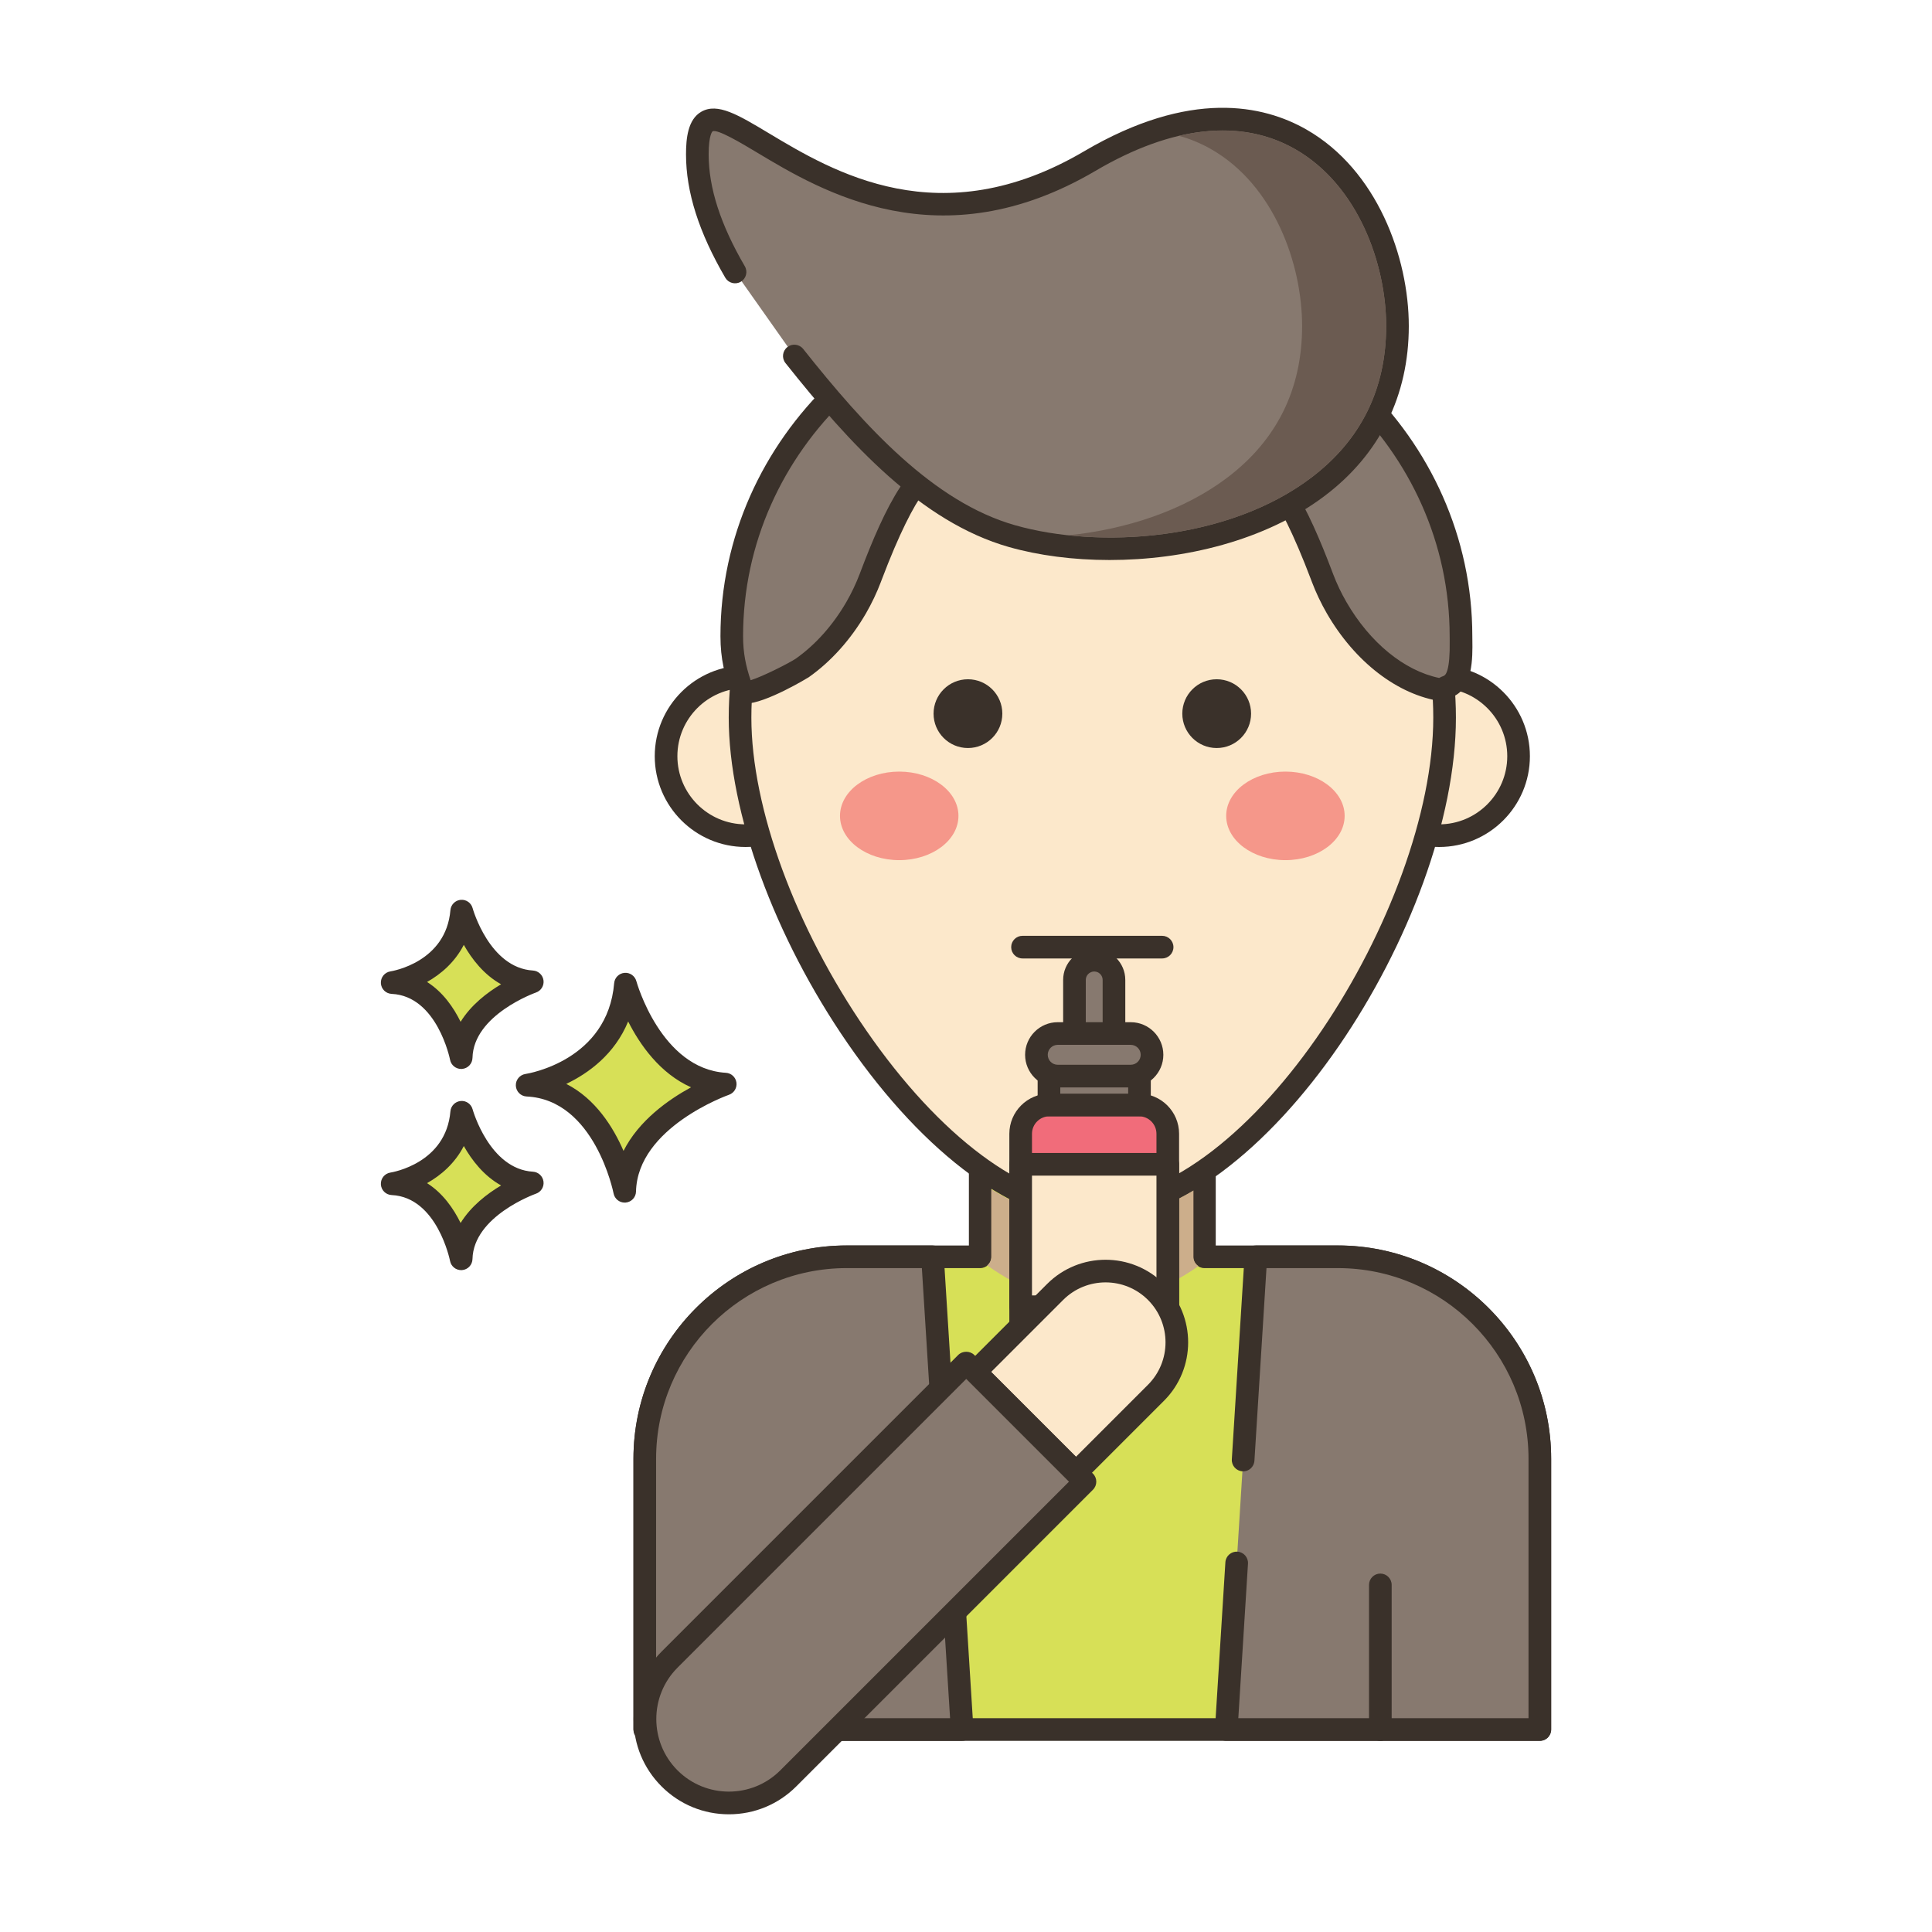 <?xml version="1.0" encoding="utf-8"?>
<!-- Generator: Adobe Illustrator 22.0.1, SVG Export Plug-In . SVG Version: 6.00 Build 0)  -->
<svg version="1.1" id="Layer_1" xmlns="http://www.w3.org/2000/svg" xmlns:xlink="http://www.w3.org/1999/xlink" x="0px" y="0px"
	 viewBox="0 0 256 256" style="enable-background:new 0 0 256 256;" xml:space="preserve">
<style type="text/css">
	.st0{fill:#D7E057;}
	.st1{fill:#3A312A;}
	.st2{fill:#F16C7A;}
	.st3{fill:#87796F;}
	.st4{fill-rule:evenodd;clip-rule:evenodd;fill:#FCE8CB;}
	.st5{fill:#FCE8CB;}
	.st6{fill:#F5978A;}
	.st7{fill:#CCAE8B;}
	.st8{fill:#CE4E61;}
	.st9{fill:#B9BC39;}
	.st10{fill:#6B5B51;}
	.st11{fill:#8AC6DD;}
	.st12{fill:#68A8BC;}
	.st13{fill:none;stroke:#3A312A;stroke-width:3;stroke-linecap:round;stroke-linejoin:round;stroke-miterlimit:10;}
</style>
<g id="XMLID_696_">
	<g>
		<g>
			<path class="st0" d="M82.874,130.404C81.9,141.967,69.85,143.793,69.85,143.793c10.347,0.487,12.925,14.059,12.925,14.059
				c0.221-9.677,13.321-14.202,13.321-14.202C86.282,143.063,82.874,130.404,82.874,130.404z"/>
		</g>
	</g>
	<g>
		<g>
			<path class="st1" d="M96.185,142.152c-8.604-0.515-11.831-12.024-11.863-12.141c-0.191-0.703-0.864-1.172-1.583-1.102
				c-0.725,0.066-1.298,0.642-1.359,1.367c-0.86,10.216-11.313,11.964-11.755,12.032c-0.763,0.116-1.313,0.791-1.273,1.561
				c0.04,0.77,0.657,1.385,1.427,1.421c9.028,0.426,11.499,12.719,11.523,12.844c0.137,0.711,0.759,1.217,1.472,1.217
				c0.042,0,0.084-0.002,0.127-0.005c0.764-0.064,1.357-0.693,1.374-1.46c0.195-8.51,12.192-12.778,12.313-12.82
				c0.675-0.234,1.092-0.914,0.994-1.622C97.483,142.735,96.899,142.194,96.185,142.152z M82.62,152.499
				c-1.356-3.131-3.709-6.908-7.587-8.877c2.931-1.404,6.409-3.913,8.202-8.273c1.551,3.071,4.2,6.88,8.334,8.723
				C88.561,145.711,84.646,148.477,82.62,152.499z"/>
		</g>
	</g>
	<g>
		<g>
			<path class="st0" d="M61.176,147.384c-0.689,8.179-9.212,9.471-9.212,9.471c7.318,0.344,9.142,9.944,9.142,9.944
				c0.156-6.844,9.422-10.045,9.422-10.045C63.586,156.338,61.176,147.384,61.176,147.384z"/>
		</g>
	</g>
	<g>
		<g>
			<path class="st1" d="M70.617,155.256c-5.766-0.345-7.972-8.186-7.993-8.265c-0.19-0.702-0.854-1.175-1.582-1.102
				c-0.726,0.065-1.299,0.643-1.36,1.368c-0.579,6.871-7.646,8.066-7.942,8.113c-0.763,0.116-1.313,0.791-1.273,1.561
				c0.04,0.771,0.657,1.385,1.427,1.421c6.035,0.284,7.723,8.645,7.739,8.727c0.135,0.713,0.759,1.22,1.472,1.22
				c0.041,0,0.083-0.002,0.125-0.005c0.765-0.063,1.358-0.693,1.376-1.461c0.13-5.709,8.331-8.634,8.412-8.662
				c0.677-0.234,1.094-0.913,0.996-1.622C71.916,155.84,71.331,155.298,70.617,155.256z M61.033,162.051
				c-0.924-1.885-2.34-3.947-4.447-5.279c1.855-1.041,3.697-2.63,4.871-4.917c1.057,1.874,2.654,3.954,4.941,5.224
				C64.547,158.179,62.409,159.818,61.033,162.051z"/>
		</g>
	</g>
	<g>
		<g>
			<path class="st0" d="M61.176,120.727c-0.689,8.179-9.212,9.47-9.212,9.47c7.318,0.344,9.142,9.944,9.142,9.944
				c0.156-6.844,9.422-10.046,9.422-10.046C63.586,129.68,61.176,120.727,61.176,120.727z"/>
		</g>
	</g>
	<g>
		<g>
			<path class="st1" d="M70.617,128.599c-5.766-0.345-7.972-8.186-7.993-8.265c-0.19-0.702-0.854-1.168-1.582-1.102
				c-0.726,0.065-1.299,0.643-1.36,1.368c-0.579,6.871-7.646,8.066-7.942,8.113c-0.763,0.116-1.313,0.791-1.273,1.561
				c0.04,0.771,0.657,1.385,1.428,1.421c6.035,0.284,7.723,8.645,7.739,8.727c0.135,0.713,0.759,1.22,1.472,1.22
				c0.041,0,0.083-0.002,0.125-0.005c0.765-0.064,1.358-0.693,1.376-1.461c0.13-5.709,8.331-8.634,8.412-8.662
				c0.677-0.234,1.094-0.913,0.996-1.622C71.916,129.183,71.331,128.641,70.617,128.599z M61.033,135.394
				c-0.924-1.886-2.34-3.947-4.447-5.279c1.855-1.041,3.697-2.63,4.87-4.917c1.057,1.874,2.654,3.954,4.941,5.224
				C64.547,131.521,62.409,133.161,61.033,135.394z"/>
		</g>
	</g>
	<g>
		<g>
			<path class="st0" d="M177.277,166.533h-17.684V154.99h-29.71v11.542h-17.684c-14.779,0-26.76,11.981-26.76,26.76v35.878h118.598
				v-35.878C204.037,178.513,192.056,166.533,177.277,166.533z"/>
		</g>
	</g>
	<g>
		<g>
			<path class="st1" d="M177.277,165.032h-16.184V154.99c0-0.828-0.671-1.5-1.5-1.5h-29.71c-0.829,0-1.5,0.672-1.5,1.5v10.042
				h-16.184c-15.582,0-28.26,12.678-28.26,28.26v35.878c0,0.828,0.671,1.5,1.5,1.5h118.597c0.829,0,1.5-0.672,1.5-1.5v-35.878
				C205.537,177.71,192.859,165.032,177.277,165.032z M202.537,227.67H86.939v-34.378c0-13.929,11.332-25.26,25.26-25.26h17.684
				c0.829,0,1.5-0.672,1.5-1.5V156.49h26.71v10.042c0,0.828,0.671,1.5,1.5,1.5h17.684c13.928,0,25.259,11.331,25.259,25.26V227.67z"
				/>
		</g>
	</g>
	<g>
		<g>
			<path class="st3" d="M123.56,166.53h-11.363c-14.78,0-26.76,11.98-26.76,26.76v35.88h42.05L123.56,166.53z"/>
		</g>
	</g>
	<g>
		<g>
			<path class="st1" d="M125.057,166.436c-0.049-0.791-0.705-1.406-1.497-1.406h-11.363c-15.583,0-28.26,12.678-28.26,28.26v35.88
				c0,0.828,0.671,1.5,1.5,1.5h42.05c0.414,0,0.81-0.171,1.093-0.473c0.284-0.302,0.43-0.708,0.404-1.121L125.057,166.436z
				 M86.937,227.67v-34.38c0-13.929,11.332-25.26,25.26-25.26h9.955l3.738,59.64H86.937z"/>
		</g>
	</g>
	<g>
		<g>
			<path class="st3" d="M177.277,166.53h-10.87l-1.686,26.93l-0.854,13.639l-1.381,22.071h41.55v-35.88
				C204.037,178.51,192.057,166.53,177.277,166.53z"/>
		</g>
	</g>
	<g>
		<g>
			<path class="st1" d="M177.277,165.03h-10.87c-0.792,0-1.448,0.616-1.497,1.406l-1.686,26.93
				c-0.052,0.827,0.577,1.539,1.403,1.591c0.828,0.062,1.539-0.576,1.591-1.403l1.598-25.523h9.46
				c13.928,0,25.26,11.331,25.26,25.26v34.38h-38.453l1.282-20.478c0.052-0.827-0.577-1.539-1.403-1.591
				c-0.82-0.046-1.539,0.576-1.591,1.403l-1.381,22.071c-0.026,0.413,0.12,0.819,0.404,1.121c0.284,0.302,0.679,0.473,1.093,0.473
				h41.55c0.829,0,1.5-0.672,1.5-1.5v-35.88C205.537,177.708,192.859,165.03,177.277,165.03z"/>
		</g>
	</g>
	<g>
		<g>
			<circle class="st4" cx="98.786" cy="100.2" r="10.53"/>
		</g>
	</g>
	<g>
		<g>
			<path class="st1" d="M98.786,88.171c-6.633,0-12.029,5.396-12.029,12.029c0,6.634,5.396,12.03,12.029,12.03
				c6.633,0,12.03-5.396,12.03-12.03C110.816,93.567,105.419,88.171,98.786,88.171z M98.786,109.23c-4.979,0-9.029-4.051-9.029-9.03
				c0-4.979,4.05-9.029,9.029-9.029c4.979,0,9.03,4.051,9.03,9.029C107.816,105.18,103.765,109.23,98.786,109.23z"/>
		</g>
	</g>
	<g>
		<g>
			<path class="st4" d="M190.69,89.671c-5.815,0-10.529,4.714-10.529,10.53c0,5.815,4.714,10.53,10.529,10.53
				c5.816,0,10.53-4.714,10.53-10.53C201.219,94.385,196.505,89.671,190.69,89.671z"/>
		</g>
	</g>
	<g>
		<g>
			<path class="st1" d="M190.69,88.171c-6.633,0-12.029,5.396-12.029,12.029c0,6.634,5.396,12.03,12.029,12.03
				c6.633,0,12.03-5.396,12.03-12.03C202.72,93.567,197.323,88.171,190.69,88.171z M190.69,109.23c-4.979,0-9.029-4.051-9.029-9.03
				c0-4.979,4.05-9.029,9.029-9.029c4.979,0,9.03,4.051,9.03,9.029C199.72,105.18,195.669,109.23,190.69,109.23z"/>
		</g>
	</g>
	<g>
		<g>
			<path class="st5" d="M144.738,48.411c-25.78,0-46.678,20.899-46.678,46.678c0,25.779,25.821,65.349,46.678,65.349
				c21.85,0,46.678-39.57,46.678-65.349C191.416,69.31,170.518,48.411,144.738,48.411z"/>
		</g>
	</g>
	<g>
		<g>
			<path class="st1" d="M144.738,46.911c-26.565,0-48.178,21.612-48.178,48.178c0,12.555,6.048,29.105,15.784,43.195
				c10.235,14.812,22.345,23.654,32.395,23.654c22.8,0,48.178-39.847,48.178-66.85C192.916,68.523,171.304,46.911,144.738,46.911z
				 M144.738,158.939c-9.064,0-20.252-8.358-29.926-22.36c-9.408-13.614-15.252-29.512-15.252-41.489
				c0-24.911,20.267-45.178,45.178-45.178c24.911,0,45.178,20.267,45.178,45.178C189.916,120.3,165.684,158.939,144.738,158.939z"/>
		</g>
	</g>
	<g>
		<g>
			<path class="st1" d="M128.258,90.006c-2.516,0-4.556,2.04-4.556,4.556c0,2.516,2.04,4.556,4.556,4.556
				c2.516,0,4.556-2.04,4.556-4.556C132.814,92.046,130.774,90.006,128.258,90.006z"/>
		</g>
	</g>
	<g>
		<g>
			<path class="st1" d="M161.218,90.006c-2.516,0-4.556,2.04-4.556,4.556c0,2.516,2.04,4.556,4.556,4.556
				c2.516,0,4.556-2.04,4.556-4.556C165.774,92.046,163.734,90.006,161.218,90.006z"/>
		</g>
	</g>
	<g>
		<g>
			<ellipse class="st6" cx="119.152" cy="108.107" rx="7.848" ry="5.867"/>
		</g>
	</g>
	<g>
		<g>
			<path class="st6" d="M170.324,102.24c-4.334,0-7.848,2.627-7.848,5.867c0,3.24,3.514,5.867,7.848,5.867
				c4.334,0,7.848-2.627,7.848-5.867C178.172,104.867,174.658,102.24,170.324,102.24z"/>
		</g>
	</g>
	<g>
		<g>
			<path class="st7" d="M158.138,166.537v-8.793c-4.426,2.629-8.969,4.163-13.395,4.163c-4.411,0-8.954-1.607-13.395-4.324v8.954
				c0,0.453-0.204,0.862-0.54,1.139c4.645,3.257,9.392,5.186,13.935,5.186c4.63,0,9.422-1.884,14.066-5.098
				C158.4,167.501,158.138,167.048,158.138,166.537z"/>
		</g>
	</g>
	<g>
		<g>
			<path class="st3" d="M193.59,84.3c0-25.51-21.631-46.191-48.314-46.191c-26.683,0-48.313,20.68-48.313,46.192
				c0,2.7,0.488,4.712,1.396,7.225c0.428,1.185,7.346-2.599,7.935-3.014c2.946-2.074,5.353-4.885,7.152-7.993
				c0.744-1.292,1.364-2.607,1.864-3.922c1.592-4.196,5.919-15.871,10.313-14.956c5.892,1.228,12.569,1.922,19.653,1.922
				c7.084,0,13.762-0.694,19.653-1.922c4.393-0.916,8.721,10.76,10.313,14.956c0.499,1.316,1.12,2.63,1.864,3.923
				c2.972,5.141,7.992,10.035,14.099,10.926c0.015-0.295,0.388-0.396,0.665-0.497C193.871,90.222,193.59,85.902,193.59,84.3z"/>
		</g>
	</g>
	<g>
		<g>
			<path class="st1" d="M195.096,84.818L195.09,84.3c0-26.297-22.346-47.69-49.813-47.69c-27.467,0-49.813,21.394-49.813,47.691
				c0,3.016,0.568,5.195,1.485,7.733c0.192,0.533,0.624,0.939,1.184,1.116c0.182,0.058,0.393,0.084,0.627,0.084
				c2.673,0,8.344-3.457,8.4-3.496c2.965-2.088,5.588-5.017,7.588-8.471c0.769-1.336,1.431-2.728,1.966-4.139l0.098-0.26
				c4.746-12.524,7.366-13.999,8.506-13.76c6.216,1.296,12.932,1.953,19.959,1.953c7.028,0,13.743-0.657,19.959-1.953
				c1.133-0.253,3.76,1.235,8.504,13.756l0.1,0.264c0.534,1.408,1.196,2.8,1.967,4.141c3.734,6.46,9.409,10.818,15.182,11.659
				c0.421,0.064,0.842-0.057,1.168-0.325c0.091-0.074,0.172-0.159,0.243-0.251C195.191,91.322,195.129,87.093,195.096,84.818z
				 M191.294,89.562c-0.222,0.078-0.421,0.168-0.597,0.271c-4.626-0.965-9.176-4.673-12.291-10.063
				c-0.691-1.199-1.284-2.446-1.761-3.705l-0.1-0.263c-3.145-8.302-7.02-16.636-11.922-15.63
				c-6.015,1.255-12.524,1.891-19.347,1.891c-6.823,0-13.332-0.636-19.347-1.891c-4.901-1.009-8.778,7.33-11.924,15.635
				l-0.098,0.258c-0.479,1.262-1.072,2.508-1.76,3.703c-1.782,3.078-4.105,5.678-6.712,7.514c-0.78,0.526-4.341,2.358-5.974,2.85
				c-0.625-1.873-0.999-3.599-0.999-5.831c0-24.643,21-44.691,46.813-44.691c25.813,0,46.813,20.048,46.813,44.69l0.006,0.563
				C192.156,88.932,191.548,89.47,191.294,89.562z"/>
		</g>
	</g>
	<g>
		<g>
			<path class="st1" d="M182.902,208.507c-0.829,0-1.5,0.672-1.5,1.5v19.167c0,0.828,0.671,1.5,1.5,1.5c0.829,0,1.5-0.672,1.5-1.5
				v-19.167C184.402,209.179,183.73,208.507,182.902,208.507z"/>
		</g>
	</g>
	<g>
		<g>
			<path class="st3" d="M144.404,21.343C111.5,40.701,92.401,3.49,92.401,20.46c0,5.364,2.161,10.714,4.998,15.582l7.853,11.132
				c7.923,9.977,17.402,20.614,28.849,23.869c18.438,5.242,51.073-1.297,51.073-27.836C185.173,26.237,170.95,5.726,144.404,21.343z
				"/>
		</g>
	</g>
	<g>
		<g>
			<path class="st1" d="M173.111,17.166c-5.682-3.25-15.406-5.387-29.468,2.884c-19.066,11.217-33.275,2.696-41.764-2.395
				c-4.09-2.453-6.793-4.076-8.941-2.856c-1.806,1.022-2.038,3.562-2.038,5.661c0,4.987,1.702,10.331,5.202,16.336
				c0.417,0.716,1.334,0.958,2.051,0.541c0.716-0.417,0.958-1.336,0.541-2.051c-3.226-5.535-4.794-10.385-4.794-14.826
				c0-2.641,0.511-3.048,0.516-3.051c0.635-0.349,3.813,1.555,5.92,2.818c8.466,5.08,24.226,14.53,44.829,2.408
				c10.149-5.971,19.299-6.96,26.457-2.865c8.325,4.761,12.052,15.201,12.052,23.437c0,8.354-3.346,15.116-9.944,20.101
				c-11.014,8.319-28.065,9.461-39.218,6.293c-10.821-3.077-19.893-13.046-28.084-23.359c-0.515-0.648-1.458-0.757-2.108-0.242
				c-0.649,0.516-0.757,1.459-0.242,2.107c8.503,10.707,17.976,21.07,29.613,24.379c3.908,1.111,8.5,1.721,13.325,1.721
				c9.825,0,20.61-2.529,28.522-8.505c7.285-5.503,11.136-13.281,11.136-22.494C186.673,34.105,182.48,22.524,173.111,17.166z"/>
		</g>
	</g>
	<g>
		<g>
			<path class="st10" d="M171.626,19.769c-4.45-2.54-9.66-3.12-15.41-1.77c1.49,0.4,2.92,1,4.27,1.77
				c8.33,4.76,12.05,15.2,12.05,23.44c0,8.35-3.34,15.11-9.94,20.1c-5.89,4.44-13.5,6.84-21.01,7.62
				c10.47,1.13,23.27-0.91,32.14-7.62c6.6-4.99,9.95-11.75,9.95-20.1C183.676,34.969,179.947,24.529,171.626,19.769z"/>
		</g>
	</g>
	<g>
		<g>
			<path class="st1" d="M153.987,124h-18.5c-0.829,0-1.5,0.672-1.5,1.5s0.671,1.5,1.5,1.5h18.5c0.829,0,1.5-0.672,1.5-1.5
				S154.815,124,153.987,124z"/>
		</g>
	</g>
	<g>
		<g>
			<path class="st2" d="M150.917,146.414h-11.855c-2.108,0-3.82,1.709-3.82,3.819v26.083c0,2.11,1.712,3.819,3.82,3.819h11.855
				c2.108,0,3.819-1.709,3.819-3.819v-26.083C154.737,148.124,153.025,146.414,150.917,146.414z"/>
		</g>
	</g>
	<g>
		<g>
			<path class="st1" d="M150.917,144.914h-11.854c-2.934,0-5.32,2.387-5.32,5.319v26.083c0,2.933,2.386,5.319,5.32,5.319h11.854
				c2.933,0,5.319-2.387,5.319-5.319v-26.083C156.237,147.301,153.851,144.914,150.917,144.914z M153.237,176.316
				c0,1.279-1.04,2.319-2.319,2.319h-11.854c-1.279,0-2.32-1.04-2.32-2.319v-26.083c0-1.279,1.04-2.319,2.32-2.319h11.854
				c1.279,0,2.319,1.04,2.319,2.319V176.316z"/>
		</g>
	</g>
	<g>
		<g>
			<rect x="138.993" y="142.586" class="st3" width="11.994" height="3.828"/>
		</g>
	</g>
	<g>
		<g>
			<path class="st1" d="M150.987,141.086h-11.994c-0.829,0-1.5,0.672-1.5,1.5v3.828c0,0.828,0.671,1.5,1.5,1.5h11.994
				c0.829,0,1.5-0.672,1.5-1.5v-3.828C152.487,141.758,151.815,141.086,150.987,141.086z M149.487,144.914h-8.994v-0.828h8.994
				V144.914z"/>
		</g>
	</g>
	<g>
		<g>
			<path class="st3" d="M149.829,136.948h-9.679c-1.557,0-2.819,1.262-2.819,2.819c0,1.557,1.262,2.819,2.819,2.819h9.679
				c1.557,0,2.819-1.262,2.819-2.819C152.649,138.21,151.386,136.948,149.829,136.948z"/>
		</g>
	</g>
	<g>
		<g>
			<path class="st1" d="M149.83,135.447h-9.679c-2.382,0-4.319,1.938-4.319,4.319s1.938,4.319,4.319,4.319h9.679
				c2.381,0,4.319-1.938,4.319-4.319S152.211,135.447,149.83,135.447z M149.83,141.086h-9.679c-0.728,0-1.319-0.592-1.319-1.319
				c0-0.728,0.592-1.319,1.319-1.319h9.679c0.727,0,1.319,0.592,1.319,1.319C151.148,140.494,150.557,141.086,149.83,141.086z"/>
		</g>
	</g>
	<g>
		<g>
			<path class="st3" d="M144.99,127.229c-1.446,0-2.617,1.172-2.617,2.617v7.101h5.235v-7.101
				C147.607,128.401,146.435,127.229,144.99,127.229z"/>
		</g>
	</g>
	<g>
		<g>
			<path class="st1" d="M144.99,125.729c-2.27,0-4.118,1.847-4.118,4.117v7.101c0,0.828,0.671,1.5,1.5,1.5h5.235
				c0.829,0,1.5-0.672,1.5-1.5v-7.101C149.107,127.576,147.26,125.729,144.99,125.729z M146.107,135.447h-2.235v-5.601
				c0-0.616,0.501-1.117,1.118-1.117c0.616,0,1.117,0.501,1.117,1.117V135.447z"/>
		</g>
	</g>
	<g>
		<g>
			<rect x="135.243" y="154.276" class="st5" width="19.494" height="18.872"/>
		</g>
	</g>
	<g>
		<g>
			<path class="st1" d="M154.737,152.776h-19.494c-0.829,0-1.5,0.672-1.5,1.5v18.871c0,0.828,0.671,1.5,1.5,1.5h19.494
				c0.829,0,1.5-0.672,1.5-1.5v-18.871C156.237,153.448,155.565,152.776,154.737,152.776z M153.237,171.648h-16.494v-15.871h16.494
				V171.648z"/>
		</g>
	</g>
	<g>
		<g>
			<path class="st5" d="M153.174,171.188c-3.69-3.69-9.672-3.69-13.361,0l-10.61,10.609l13.361,13.361l10.61-10.61
				C156.864,180.859,156.864,174.877,153.174,171.188z"/>
		</g>
	</g>
	<g>
		<g>
			<path class="st1" d="M154.235,170.127c-4.269-4.27-11.214-4.27-15.483,0l-10.609,10.609c-0.586,0.586-0.586,1.535,0,2.121
				l13.361,13.361c0.293,0.293,0.677,0.439,1.061,0.439c0.384,0,0.768-0.146,1.061-0.439l10.609-10.609
				C158.503,181.341,158.503,174.395,154.235,170.127z M152.114,183.488l-9.549,9.549l-11.24-11.24l9.549-9.549
				c3.099-3.1,8.142-3.1,11.24,0C155.212,175.347,155.212,180.39,152.114,183.488z"/>
		</g>
	</g>
	<g>
		<g>
			<path class="st3" d="M128.032,180.597l-39.314,39.314c-4.344,4.345-4.344,11.389,0,15.733c4.345,4.344,11.389,4.344,15.733,0
				l39.314-39.314L128.032,180.597z"/>
		</g>
	</g>
	<g>
		<g>
			<path class="st1" d="M144.825,195.27l-15.733-15.733c-0.563-0.563-1.559-0.563-2.121,0l-39.314,39.314
				c-2.385,2.385-3.698,5.555-3.698,8.928c0,3.372,1.314,6.542,3.698,8.927c2.384,2.385,5.555,3.698,8.927,3.698
				c3.372,0,6.543-1.314,8.927-3.698l39.314-39.314C145.411,196.805,145.411,195.855,144.825,195.27z M103.39,234.584
				c-3.753,3.752-9.859,3.752-13.612,0c-3.753-3.753-3.753-9.859,0-13.612l38.254-38.254l13.612,13.612L103.39,234.584z"/>
		</g>
	</g>
</g>
</svg>
